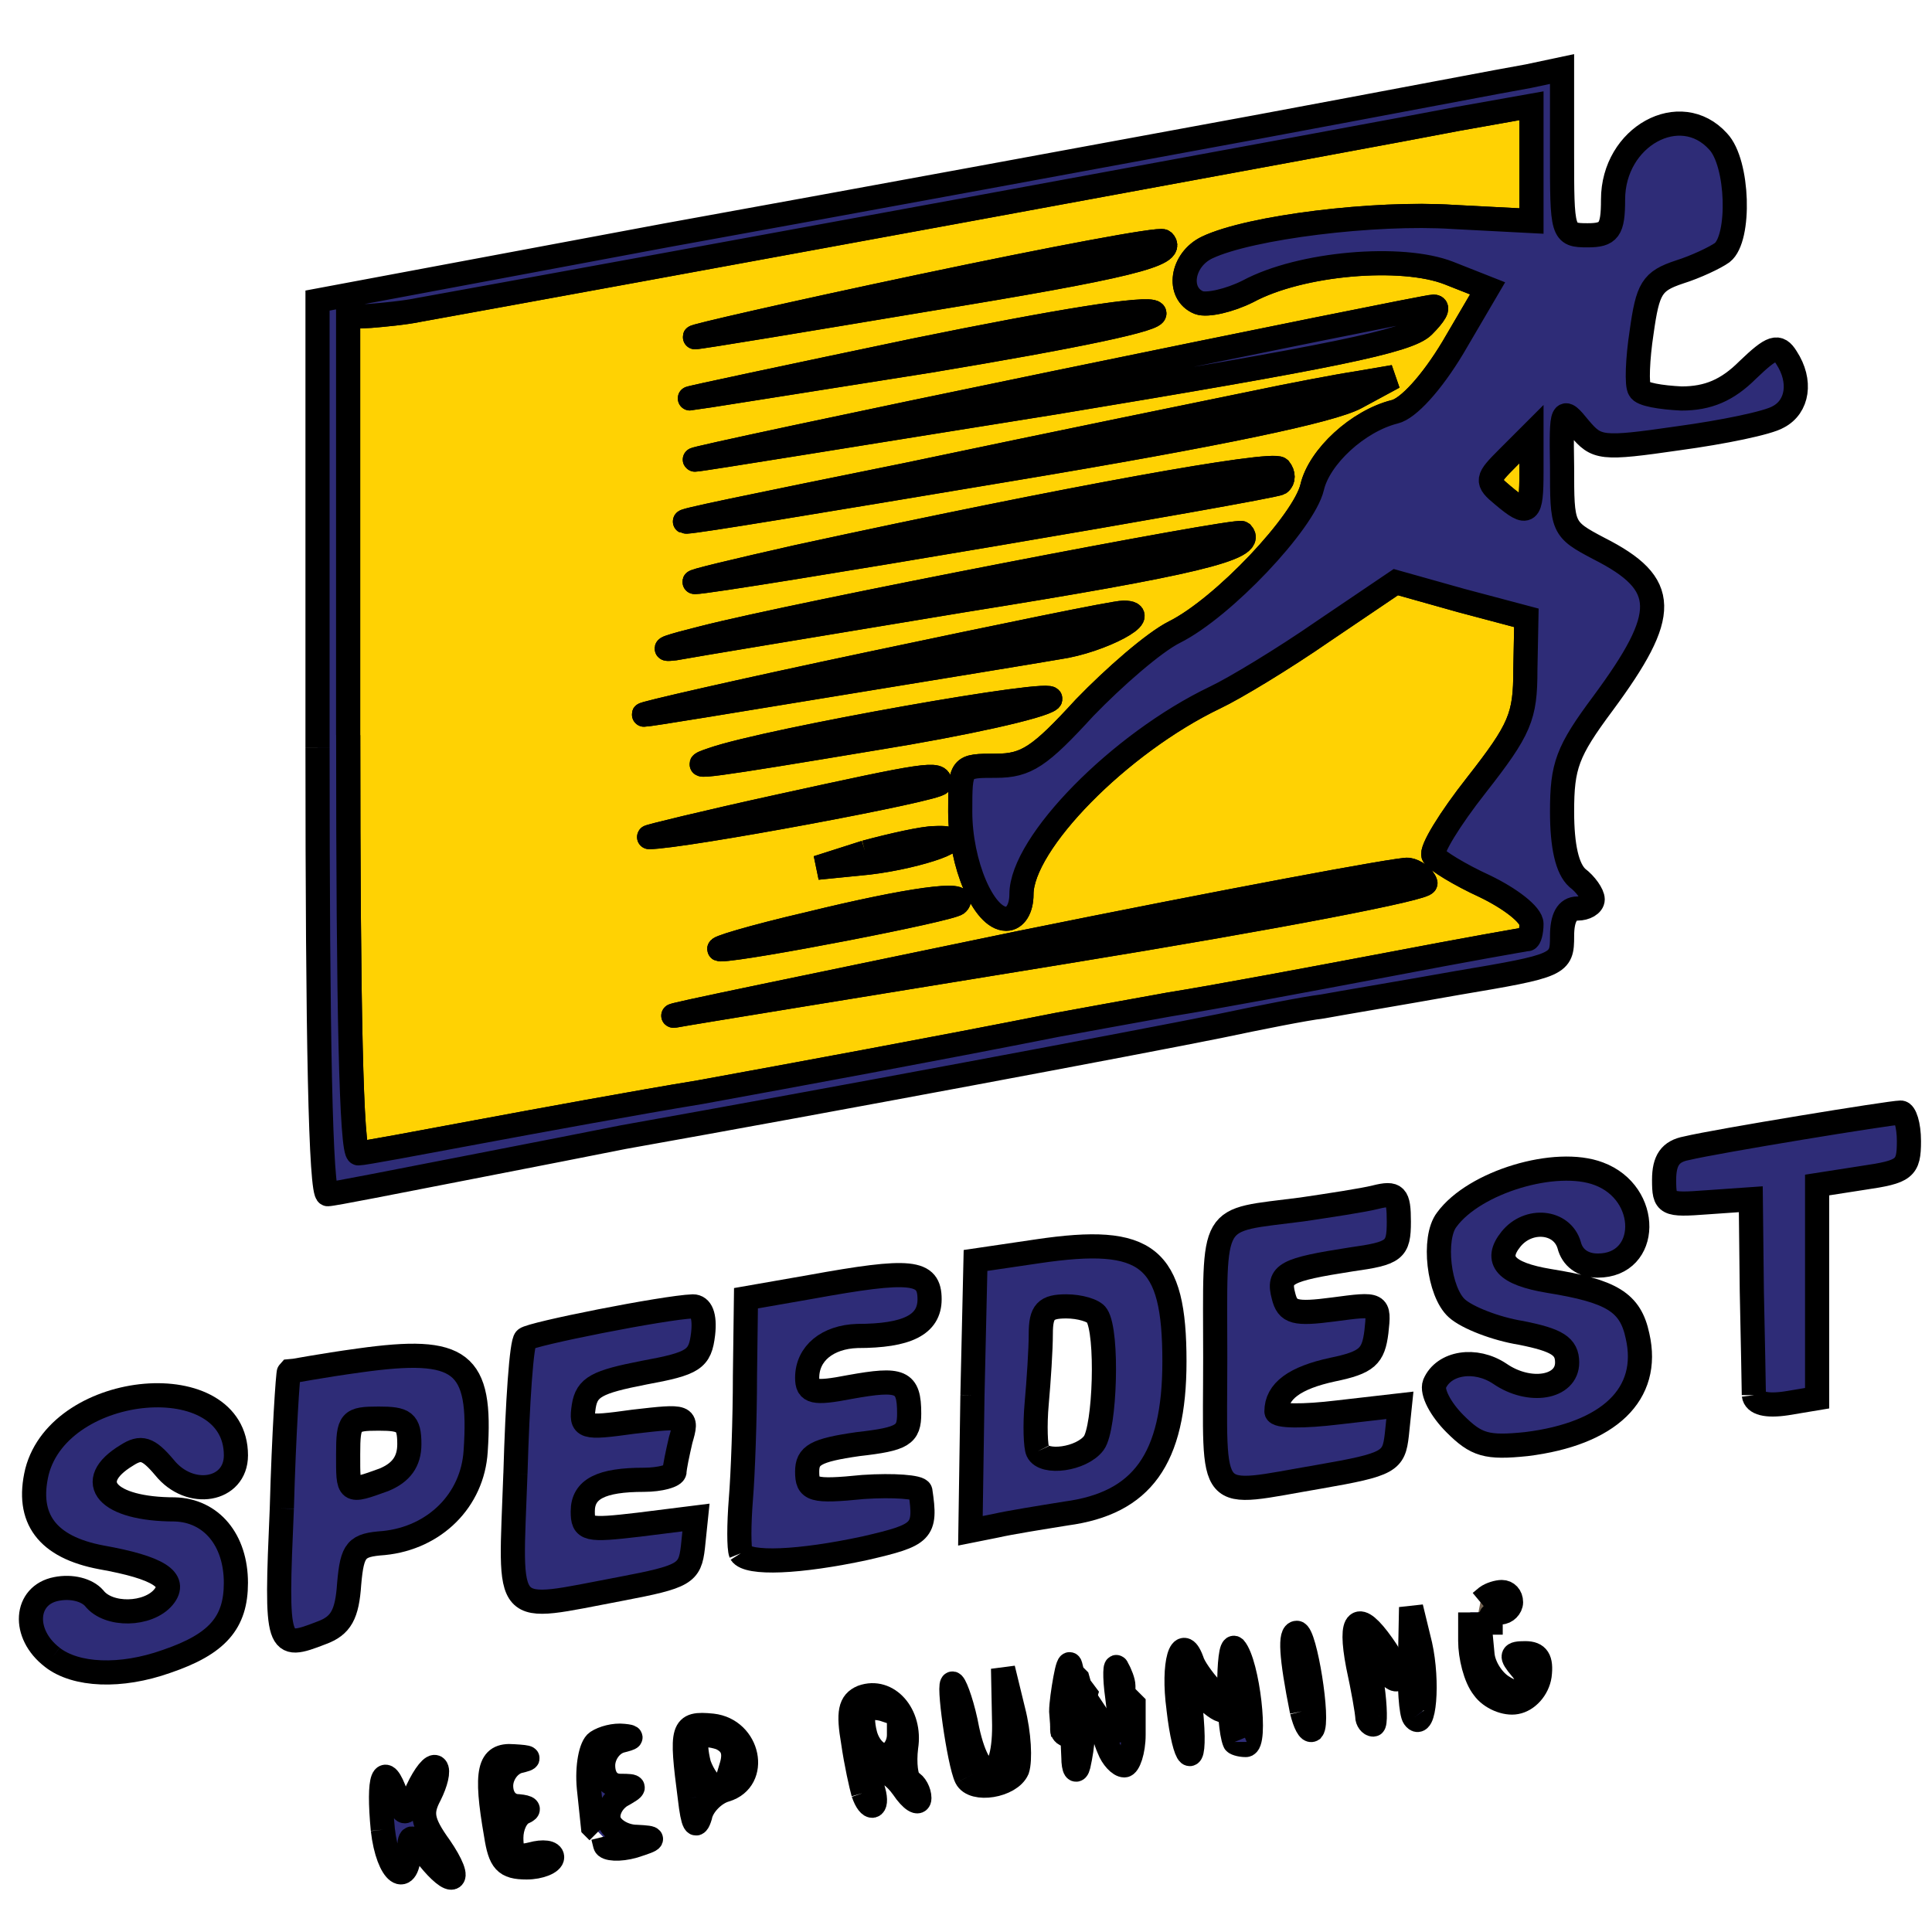 <svg width="80" height="80" xmlns="http://www.w3.org/2000/svg" preserveAspectRatio="xMidYMid meet">
 <g>
  <title>Layer 1</title>
  <g id="svg_2">
   <g id="svg_33" stroke="null">
    <g fill="none" fill-rule="evenodd" id="svg_1" stroke="#ffffff"/>
    <g fill="#ffd203" fill-rule="evenodd" id="svg_3" stroke="null">
     <path d="m14.416,30.44l0,-17.319l0.929,-0.042c0.507,-0.042 1.436,-0.127 2.028,-0.253c6.336,-1.141 40.635,-7.434 42.959,-7.899l3.084,-0.549l0,2.408l0,2.365l-3.253,-0.169c-3.21,-0.211 -8.406,0.422 -10.18,1.267c-1.056,0.507 -1.267,1.901 -0.338,2.281c0.338,0.127 1.267,-0.084 2.028,-0.465c2.197,-1.183 6.378,-1.521 8.321,-0.76l1.605,0.634l-1.436,2.45c-0.887,1.478 -1.859,2.534 -2.408,2.661c-1.521,0.38 -3.126,1.859 -3.421,3.126c-0.338,1.436 -3.675,4.984 -5.702,5.998c-0.845,0.422 -2.492,1.859 -3.717,3.126c-1.859,2.028 -2.408,2.408 -3.675,2.408c-1.478,0 -1.478,0 -1.478,1.901c0,2.154 0.972,4.435 1.901,4.435c0.38,0 0.634,-0.422 0.634,-1.014c0,-2.112 4.055,-6.252 8.026,-8.152c0.803,-0.38 2.83,-1.605 4.477,-2.746l2.999,-2.028l2.703,0.76l2.703,0.718l-0.042,2.154c0,1.943 -0.211,2.45 -2.028,4.773c-1.098,1.394 -1.901,2.703 -1.774,2.915c0.127,0.211 1.098,0.803 2.112,1.267c1.056,0.507 1.943,1.183 1.943,1.563c0,0.338 -0.084,0.634 -0.169,0.634c-0.084,0 -2.703,0.465 -5.787,1.056c-3.126,0.591 -7.181,1.352 -9.039,1.647c-1.859,0.338 -3.971,0.718 -4.646,0.845c-5.111,1.014 -10.856,2.07 -14.784,2.788c-2.577,0.422 -6.716,1.183 -9.208,1.647c-2.492,0.465 -4.731,0.887 -4.942,0.887c-0.296,0 -0.422,-6.083 -0.422,-17.319m27.752,8.617c8.533,-1.732 15.798,-3.084 16.136,-3.041c0.296,0.042 0.634,0.296 0.718,0.549c0.084,0.211 -5.998,1.394 -14.826,2.83c-8.279,1.352 -15.587,2.534 -16.263,2.661c-0.718,0.084 5.702,-1.225 14.235,-2.999m-8.659,-0.803c4.14,-1.014 6.632,-1.352 6.125,-0.845c-0.253,0.253 -8.786,1.901 -9.8,1.901c-0.38,0 1.309,-0.507 3.675,-1.056m2.323,-2.957c1.098,-0.296 2.408,-0.591 2.872,-0.591c1.732,-0.084 -0.591,0.76 -2.746,1.014l-2.112,0.211l1.985,-0.634m-3.59,-1.901c6.167,-1.352 6.674,-1.436 6.674,-0.972c0,0.253 -10.687,2.239 -12.039,2.239c-0.127,0 2.281,-0.591 5.365,-1.267m-2.746,-1.943c2.281,-0.803 14.446,-2.957 13.982,-2.492c-0.338,0.296 -3.548,1.014 -7.223,1.605c-6.843,1.141 -8.026,1.309 -6.758,0.887m6.547,-3.971c5.407,-1.141 10.095,-2.112 10.476,-2.112c1.267,0 -0.929,1.183 -2.703,1.436c-0.972,0.169 -5.111,0.845 -9.251,1.521c-4.14,0.676 -7.688,1.267 -7.899,1.267c-0.253,0 3.971,-0.972 9.377,-2.112m-6.97,-1.056c3.928,-1.014 22.134,-4.52 22.345,-4.351c0.591,0.634 -2.07,1.267 -11.574,2.788c-5.871,0.972 -11.236,1.859 -11.912,1.985c-0.718,0.084 -0.211,-0.084 1.141,-0.422m4.013,-3.379c11.278,-2.45 19.557,-3.928 19.895,-3.633c0.169,0.211 0.169,0.465 0,0.591c-0.38,0.211 -23.317,4.097 -24.204,4.097c-0.253,0 1.69,-0.465 4.309,-1.056m4.435,-3.379c6.209,-1.309 12.63,-2.619 14.277,-2.957c1.605,-0.338 3.59,-0.718 4.435,-0.845l1.478,-0.253l-1.563,0.845c-1.014,0.549 -5.618,1.521 -14.235,2.957c-17.192,2.872 -17.319,2.872 -4.393,0.253m6.125,-3.802c8.406,-1.732 15.502,-3.168 15.713,-3.168c0.253,0 0.042,0.338 -0.422,0.803c-0.634,0.634 -3.802,1.267 -15.291,3.168c-7.941,1.267 -14.657,2.365 -14.869,2.365c-0.253,0 6.463,-1.436 14.869,-3.168m-5.787,-1.352c5.998,-1.225 9.673,-1.816 9.927,-1.563c0.253,0.253 -3.21,0.972 -9.293,1.985c-5.365,0.845 -9.842,1.563 -9.927,1.563c-0.127,0 4.055,-0.887 9.293,-1.985m0.296,-2.661c5.407,-1.141 9.884,-1.985 10.011,-1.859c0.549,0.549 -1.521,1.056 -9.8,2.408c-5.069,0.845 -9.377,1.563 -9.589,1.563c-0.253,0 3.971,-0.972 9.377,-2.112" id="svg_4" stroke="null"/>
     <path d="m62.232,20.513c-0.718,-0.591 -0.676,-0.676 0.211,-1.563l0.972,-0.972l0,1.563c0,1.774 -0.127,1.859 -1.183,0.972" id="svg_5" stroke="null"/>
    </g>
    <g fill="#2e2c77" fill-rule="evenodd" id="svg_6" stroke="null">
     <path d="m15.852,75.764c-0.211,-2.197 0.042,-2.872 0.549,-1.436c0.338,0.929 0.38,0.929 0.887,-0.211c0.296,-0.634 0.634,-1.056 0.76,-0.929c0.127,0.127 0,0.634 -0.253,1.141c-0.38,0.718 -0.338,1.098 0.422,2.154c0.465,0.676 0.718,1.267 0.465,1.267c-0.211,0 -0.676,-0.465 -1.056,-0.972c-0.549,-0.803 -0.676,-0.845 -0.676,-0.211c-0.042,1.647 -0.887,1.056 -1.098,-0.803" id="svg_7" stroke="null"/>
     <path d="m20.54,75.975c-0.465,-2.661 -0.296,-3.337 0.718,-3.253c0.718,0.042 0.76,0.084 0.211,0.211c-0.422,0.127 -0.718,0.591 -0.718,1.014c0,0.507 0.296,0.845 0.718,0.845c0.422,0.042 0.507,0.127 0.211,0.253c-0.296,0.127 -0.507,0.591 -0.507,1.056c0,0.676 0.169,0.845 0.845,0.676c0.465,-0.127 0.845,-0.084 0.845,0.127c0,0.211 -0.507,0.422 -1.056,0.422c-0.887,0 -1.098,-0.253 -1.267,-1.352" id="svg_8" stroke="null"/>
     <path d="m24.764,75.848l-0.211,-0.211l-0.169,-1.605c-0.084,-0.887 0.084,-1.732 0.338,-1.901c0.253,-0.169 0.718,-0.296 1.098,-0.253c0.422,0.042 0.38,0.084 -0.127,0.211c-0.422,0.127 -0.718,0.591 -0.718,1.014c0,0.507 0.253,0.845 0.718,0.845c0.676,0 0.676,0.042 0,0.422c-0.38,0.253 -0.591,0.718 -0.465,1.056c0.127,0.338 0.634,0.634 1.141,0.634c0.803,0.042 0.803,0.084 -0.127,0.38c-0.591,0.169 -1.141,0.127 -1.183,-0.042l-0.084,-0.338" id="svg_9" stroke="null"/>
     <path d="m28.566,74.454c-0.38,-2.915 -0.338,-3.126 0.929,-2.999c1.521,0.169 1.943,2.239 0.549,2.661c-0.465,0.127 -0.972,0.634 -1.056,1.098c-0.169,0.549 -0.296,0.338 -0.422,-0.76m1.478,-0.507l-0.422,0c-0.211,0 -0.507,-0.422 -0.676,-0.887c-0.127,-0.507 -0.169,-0.972 -0.042,-1.098c0.127,-0.169 0.549,-0.127 0.929,0c0.465,0.211 0.634,0.549 0.465,1.141l-0.253,0.845" id="svg_10" stroke="null"/>
     <path d="m35.747,74.243c-0.084,-0.296 -0.296,-1.225 -0.422,-2.112c-0.211,-1.225 -0.127,-1.647 0.38,-1.859c1.056,-0.38 2.028,0.718 1.816,2.07c-0.084,0.676 0,1.309 0.169,1.436c0.211,0.084 0.38,0.422 0.38,0.676c0,0.296 -0.338,0.084 -0.676,-0.422c-0.718,-1.014 -1.563,-0.929 -1.225,0.127c0.211,0.76 -0.169,0.845 -0.422,0.084m1.478,-3.253l0,0.845c0,0.465 -0.296,0.845 -0.591,0.845c-0.338,0 -0.676,-0.38 -0.803,-0.845c-0.127,-0.465 -0.127,-0.929 0,-1.014c0.084,-0.127 0.465,-0.127 0.76,-0.042l0.634,0.211" id="svg_11" stroke="null"/>
     <path d="m40.013,73.61c-0.296,-0.591 -0.803,-4.14 -0.549,-3.886c0.127,0.127 0.422,0.972 0.591,1.901c0.549,2.534 1.605,2.239 1.521,-0.422l-0.042,-2.112l0.422,1.732c0.253,0.972 0.296,2.07 0.169,2.45c-0.296,0.676 -1.816,0.929 -2.112,0.338" id="svg_12" stroke="null"/>
     <path d="m44.406,71.835l0,-0.211c0,-0.127 -0.127,-0.211 -0.211,-0.211l-0.211,0l0,0l-0.042,-0.549c0,-0.296 0.084,-0.887 0.169,-1.352c0.084,-0.465 0.169,-0.718 0.211,-0.549l0.084,0.338l0.211,0.211l0.084,0.296l0,0l0.253,0.338l-0.127,0.422l-0.211,0c-0.127,0 -0.211,0.169 -0.211,0.422c0,0.211 0.084,0.422 0.211,0.422l0.211,0l0,0l0,0.507c0,0.296 -0.084,0.803 -0.169,1.183c-0.084,0.338 -0.211,0.169 -0.211,-0.338l-0.042,-0.929" id="svg_13" stroke="null"/>
     <path d="m45.673,71.413l0.127,0c0.084,0 0.253,0.084 0.38,0.253c0.169,0.127 0.211,-0.465 0.084,-1.394c-0.127,-0.887 -0.084,-1.436 0,-1.183c0.127,0.211 0.253,0.549 0.253,0.718l0,0.338l0.211,0.211l0.211,0.211l0,1.267c0,0.676 -0.211,1.267 -0.38,1.267c-0.211,0 -0.507,-0.338 -0.634,-0.676c-0.169,-0.38 -0.253,-0.76 -0.253,-0.845l0,-0.169" id="svg_14" stroke="null"/>
     <path d="m48.799,70.737c-0.253,-1.859 0.127,-3.126 0.549,-1.985c0.084,0.296 0.465,0.803 0.76,1.141c0.887,0.887 0.76,1.309 -0.127,0.507c-0.718,-0.634 -0.76,-0.591 -0.634,0.803c0.169,2.154 -0.296,1.774 -0.549,-0.465" id="svg_15" stroke="null"/>
     <path d="m51.123,72.131c-0.296,-0.718 -0.296,-4.14 0,-3.886c0.549,0.634 0.929,4.013 0.465,4.013c-0.253,0 -0.465,-0.084 -0.465,-0.127" id="svg_16" stroke="null"/>
     <path d="m53.91,70.864c-0.465,-2.323 -0.507,-3.253 -0.211,-3.253c0.338,0 0.929,3.675 0.634,4.013c-0.127,0.084 -0.296,-0.253 -0.422,-0.76" id="svg_17" stroke="null"/>
     <path d="m56.614,71.075c0,-0.169 -0.169,-1.141 -0.38,-2.112c-0.38,-1.985 0,-2.281 1.014,-0.845c0.845,1.183 0.845,1.985 0,0.929c-0.591,-0.76 -0.634,-0.718 -0.422,0.76c0.127,0.887 0.127,1.605 0.042,1.605c-0.127,0 -0.253,-0.169 -0.253,-0.338" id="svg_18" stroke="null"/>
     <path d="m58.557,71.117c-0.127,-0.169 -0.211,-1.267 -0.169,-2.45l0.042,-2.112l0.38,1.563c0.338,1.521 0.169,3.59 -0.253,2.999" id="svg_19" stroke="null"/>
     <path d="m61.218,66.767l0.211,0.422l-0.127,0.422l0.084,0.887c0.042,0.507 0.422,1.098 0.845,1.352c0.38,0.253 0.845,0.338 0.972,0.169c0.169,-0.169 0.084,-0.591 -0.211,-0.929c-0.465,-0.549 -0.422,-0.634 0.169,-0.634c0.507,0 0.676,0.253 0.591,0.929c-0.084,0.549 -0.507,1.014 -0.972,1.098c-0.422,0.084 -1.056,-0.169 -1.352,-0.591c-0.338,-0.422 -0.549,-1.309 -0.549,-1.943l0,-1.183" id="svg_20" stroke="null"/>
     <path d="m2.166,68.625c-1.267,-0.972 -1.141,-2.577 0.169,-2.83c0.634,-0.127 1.267,0.042 1.563,0.38c0.591,0.76 2.239,0.718 2.872,-0.042c0.591,-0.718 -0.211,-1.225 -2.577,-1.647c-2.239,-0.422 -3.126,-1.605 -2.661,-3.548c0.972,-3.759 8.237,-4.393 8.237,-0.676c0,1.478 -1.901,1.816 -2.957,0.507c-0.676,-0.803 -0.972,-0.887 -1.563,-0.507c-1.816,1.098 -0.803,2.239 1.985,2.239c1.521,0.042 2.534,1.267 2.534,3.041c0,1.647 -0.76,2.534 -2.872,3.253c-1.901,0.676 -3.759,0.591 -4.731,-0.169" id="svg_21" stroke="null"/>
     <path d="m11.67,62.458c0.084,-3.084 0.253,-5.618 0.296,-5.66c0.042,0 1.352,-0.253 2.915,-0.465c4.224,-0.591 5.069,0.042 4.815,3.759c-0.127,2.028 -1.69,3.59 -3.802,3.802c-1.141,0.084 -1.309,0.253 -1.436,1.69c-0.084,1.267 -0.338,1.732 -1.141,2.028c-1.859,0.718 -1.901,0.676 -1.647,-5.153m2.746,-2.239c0,-1.394 0.084,-1.478 1.267,-1.478c1.056,0 1.267,0.127 1.267,1.056c0,0.718 -0.338,1.183 -1.056,1.478c-1.521,0.549 -1.478,0.549 -1.478,-1.056" id="svg_22" stroke="null"/>
     <path d="m21.343,61.022c0.084,-2.957 0.253,-5.449 0.422,-5.576c0.211,-0.211 5.745,-1.309 6.927,-1.352c0.338,0 0.507,0.38 0.422,1.141c-0.127,1.056 -0.38,1.225 -2.45,1.605c-1.943,0.38 -2.365,0.591 -2.492,1.394c-0.127,0.887 -0.042,0.929 2.07,0.634c2.197,-0.253 2.239,-0.253 1.943,0.76c-0.127,0.549 -0.253,1.141 -0.253,1.309c0,0.169 -0.591,0.338 -1.267,0.338c-1.774,0 -2.534,0.38 -2.534,1.309c0,0.76 0.169,0.803 2.323,0.549l2.365,-0.296l-0.127,1.225c-0.127,1.098 -0.338,1.225 -2.999,1.732c-4.942,0.929 -4.562,1.309 -4.351,-4.773" id="svg_23" stroke="null"/>
     <path d="m30.678,64.317c-0.084,-0.211 -0.084,-1.183 0,-2.239c0.084,-1.014 0.169,-3.337 0.169,-5.111l0.042,-3.21l2.661,-0.465c4.182,-0.76 4.942,-0.676 4.942,0.507c0,1.056 -0.929,1.521 -2.999,1.521c-1.225,0.042 -2.07,0.718 -2.07,1.732c0,0.591 0.253,0.676 1.774,0.38c2.112,-0.38 2.45,-0.253 2.45,1.098c0,0.887 -0.253,1.056 -2.112,1.267c-1.774,0.253 -2.112,0.465 -2.112,1.141c0,0.76 0.211,0.845 2.323,0.634c1.267,-0.084 2.323,0 2.365,0.169c0.253,1.69 0.084,1.816 -2.281,2.365c-2.746,0.591 -4.858,0.676 -5.153,0.211" id="svg_24" stroke="null"/>
     <path d="m40.267,57.769l0.127,-5.576l2.577,-0.38c4.562,-0.676 5.66,0.211 5.66,4.562c0,4.055 -1.352,5.871 -4.477,6.294c-1.056,0.169 -2.365,0.38 -2.915,0.507l-1.056,0.211l0.084,-5.618m2.703,2.323c-0.084,-0.169 -0.127,-1.056 -0.042,-1.985c0.084,-0.929 0.169,-2.239 0.169,-2.872c0,-0.929 0.211,-1.141 1.056,-1.141c0.549,0 1.141,0.169 1.267,0.38c0.465,0.718 0.338,4.646 -0.127,5.28c-0.507,0.676 -2.07,0.887 -2.323,0.338" id="svg_25" stroke="null"/>
     <path d="m50.32,56.206c0,-6.125 -0.296,-5.618 3.59,-6.125c1.141,-0.169 2.534,-0.38 3.041,-0.507c0.845,-0.211 0.972,-0.084 0.972,1.014c0,1.183 -0.169,1.309 -1.985,1.563c-2.703,0.422 -3.041,0.591 -2.788,1.521c0.169,0.676 0.465,0.76 2.07,0.549c1.901,-0.253 1.901,-0.253 1.774,0.929c-0.127,1.014 -0.38,1.267 -1.816,1.563c-1.563,0.338 -2.323,0.887 -2.323,1.732c0,0.211 1.141,0.211 2.534,0.042l2.577,-0.296l-0.127,1.225c-0.127,1.098 -0.296,1.225 -3.21,1.732c-4.731,0.803 -4.309,1.267 -4.309,-4.942" id="svg_26" stroke="null"/>
     <path d="m60.246,58.952c-0.591,-0.591 -0.972,-1.309 -0.845,-1.647c0.38,-0.887 1.69,-1.098 2.703,-0.422c1.225,0.845 2.788,0.591 2.788,-0.465c0,-0.676 -0.422,-0.929 -1.901,-1.225c-1.056,-0.169 -2.239,-0.634 -2.661,-1.014c-0.76,-0.676 -1.014,-2.915 -0.422,-3.675c1.141,-1.563 4.52,-2.577 6.294,-1.901c2.154,0.803 2.112,3.802 -0.042,3.802c-0.634,0 -1.056,-0.338 -1.183,-0.845c-0.296,-1.014 -1.69,-1.141 -2.408,-0.253c-0.718,0.887 -0.211,1.436 1.563,1.732c2.619,0.422 3.379,0.887 3.675,2.281c0.549,2.408 -1.183,4.055 -4.604,4.477c-1.647,0.169 -2.07,0.042 -2.957,-0.845" id="svg_27" stroke="null"/>
     <path d="m72.623,57.769c0,-0.296 -0.042,-2.239 -0.084,-4.309l-0.042,-3.802l-1.816,0.127c-1.69,0.127 -1.774,0.084 -1.774,-0.929c0,-0.803 0.253,-1.183 0.929,-1.309c1.225,-0.296 8.448,-1.478 8.871,-1.478c0.169,0 0.338,0.507 0.338,1.183c0,1.141 -0.169,1.267 -1.901,1.521l-1.901,0.296l0,4.393l0,4.435l-1.267,0.211c-0.845,0.127 -1.309,0 -1.352,-0.338" id="svg_28" stroke="null"/>
     <path d="m13.148,30.947l0,-18.501l14.446,-2.703c7.941,-1.436 18.924,-3.464 24.415,-4.477c5.449,-1.014 10.518,-1.985 11.278,-2.112l1.394,-0.296l0,3.421c0,3.379 0,3.464 1.056,3.464c0.887,0 1.056,-0.211 1.056,-1.478c0,-2.619 2.788,-4.14 4.351,-2.408c0.845,0.887 0.929,4.013 0.169,4.604c-0.296,0.211 -1.098,0.591 -1.774,0.803c-1.141,0.38 -1.309,0.676 -1.563,2.492c-0.169,1.098 -0.211,2.197 -0.084,2.365c0.084,0.211 0.887,0.338 1.732,0.38c1.098,0 1.901,-0.338 2.746,-1.183c1.014,-0.972 1.267,-1.056 1.605,-0.507c0.634,0.972 0.465,2.028 -0.338,2.45c-0.422,0.253 -2.281,0.634 -4.14,0.887c-3.21,0.465 -3.379,0.422 -4.097,-0.422c-0.718,-0.887 -0.76,-0.845 -0.718,1.605c0,2.534 0,2.577 1.521,3.379c2.915,1.478 2.915,2.703 0.169,6.421c-1.478,1.985 -1.69,2.577 -1.69,4.477c0,1.436 0.211,2.365 0.634,2.746c0.338,0.253 0.634,0.676 0.634,0.887c0,0.211 -0.296,0.38 -0.634,0.38c-0.422,0 -0.634,0.38 -0.634,1.141c0,1.183 -0.084,1.225 -4.351,1.943c-2.365,0.422 -4.9,0.845 -5.576,0.972c-0.718,0.084 -2.619,0.465 -4.224,0.803c-3.337,0.676 -16.178,3.084 -24.711,4.604c-0.845,0.169 -3.844,0.76 -6.674,1.309c-2.83,0.549 -5.365,1.056 -5.576,1.056c-0.296,0 -0.422,-6.463 -0.422,-18.501m1.267,-0.507l0,-17.319l0.929,-0.042c0.507,-0.042 1.436,-0.127 2.028,-0.253c6.336,-1.141 40.635,-7.434 42.959,-7.899l3.084,-0.549l0,2.408l0,2.365l-3.253,-0.169c-3.21,-0.211 -8.406,0.422 -10.18,1.267c-1.056,0.507 -1.267,1.901 -0.338,2.281c0.338,0.127 1.267,-0.084 2.028,-0.465c2.197,-1.183 6.378,-1.521 8.321,-0.76l1.605,0.634l-1.436,2.45c-0.887,1.478 -1.859,2.534 -2.408,2.661c-1.521,0.38 -3.126,1.859 -3.421,3.126c-0.338,1.436 -3.675,4.984 -5.702,5.998c-0.845,0.422 -2.492,1.859 -3.717,3.126c-1.859,2.028 -2.408,2.408 -3.675,2.408c-1.478,0 -1.478,0 -1.478,1.901c0,2.154 0.972,4.435 1.901,4.435c0.38,0 0.634,-0.422 0.634,-1.014c0,-2.112 4.055,-6.252 8.026,-8.152c0.803,-0.38 2.83,-1.605 4.477,-2.746l2.999,-2.028l2.703,0.76l2.703,0.718l-0.042,2.154c0,1.943 -0.211,2.45 -2.028,4.773c-1.098,1.394 -1.901,2.703 -1.774,2.915c0.127,0.211 1.098,0.803 2.112,1.267c1.056,0.507 1.943,1.183 1.943,1.563c0,0.338 -0.084,0.634 -0.169,0.634c-0.084,0 -2.703,0.465 -5.787,1.056c-3.126,0.591 -7.181,1.352 -9.039,1.647c-1.859,0.338 -3.971,0.718 -4.646,0.845c-5.111,1.014 -10.856,2.07 -14.784,2.788c-2.577,0.422 -6.716,1.183 -9.208,1.647c-2.492,0.465 -4.731,0.887 -4.942,0.887c-0.296,0 -0.422,-6.083 -0.422,-17.319m27.752,8.617c8.533,-1.732 15.798,-3.084 16.136,-3.041c0.296,0.042 0.634,0.296 0.718,0.549c0.084,0.211 -5.998,1.394 -14.826,2.83c-8.279,1.352 -15.587,2.534 -16.263,2.661c-0.718,0.084 5.702,-1.225 14.235,-2.999m-8.659,-0.803c4.14,-1.014 6.632,-1.352 6.125,-0.845c-0.253,0.253 -8.786,1.901 -9.8,1.901c-0.38,0 1.309,-0.507 3.675,-1.056m2.323,-2.957c1.098,-0.296 2.408,-0.591 2.872,-0.591c1.732,-0.084 -0.591,0.76 -2.746,1.014l-2.112,0.211l1.985,-0.634m-3.59,-1.901c6.167,-1.352 6.674,-1.436 6.674,-0.972c0,0.253 -10.687,2.239 -12.039,2.239c-0.127,0 2.281,-0.591 5.365,-1.267m-2.746,-1.943c2.281,-0.803 14.446,-2.957 13.982,-2.492c-0.338,0.296 -3.548,1.014 -7.223,1.605c-6.843,1.141 -8.026,1.309 -6.758,0.887m6.547,-3.971c5.407,-1.141 10.095,-2.112 10.476,-2.112c1.267,0 -0.929,1.183 -2.703,1.436c-0.972,0.169 -5.111,0.845 -9.251,1.521c-4.14,0.676 -7.688,1.267 -7.899,1.267c-0.253,0 3.971,-0.972 9.377,-2.112m-6.97,-1.056c3.928,-1.014 22.134,-4.52 22.345,-4.351c0.591,0.634 -2.07,1.267 -11.574,2.788c-5.871,0.972 -11.236,1.859 -11.912,1.985c-0.718,0.084 -0.211,-0.084 1.141,-0.422m4.013,-3.379c11.278,-2.45 19.557,-3.928 19.895,-3.633c0.169,0.211 0.169,0.465 0,0.591c-0.38,0.211 -23.317,4.097 -24.204,4.097c-0.253,0 1.69,-0.465 4.309,-1.056m4.435,-3.379c6.209,-1.309 12.63,-2.619 14.277,-2.957c1.605,-0.338 3.59,-0.718 4.435,-0.845l1.478,-0.253l-1.563,0.845c-1.014,0.549 -5.618,1.521 -14.235,2.957c-17.192,2.872 -17.319,2.872 -4.393,0.253m6.125,-3.802c8.406,-1.732 15.502,-3.168 15.713,-3.168c0.253,0 0.042,0.338 -0.422,0.803c-0.634,0.634 -3.802,1.267 -15.291,3.168c-7.941,1.267 -14.657,2.365 -14.869,2.365c-0.253,0 6.463,-1.436 14.869,-3.168m-5.787,-1.352c5.998,-1.225 9.673,-1.816 9.927,-1.563c0.253,0.253 -3.21,0.972 -9.293,1.985c-5.365,0.845 -9.842,1.563 -9.927,1.563c-0.127,0 4.055,-0.887 9.293,-1.985m0.296,-2.661c5.407,-1.141 9.884,-1.985 10.011,-1.859c0.549,0.549 -1.521,1.056 -9.8,2.408c-5.069,0.845 -9.377,1.563 -9.589,1.563c-0.253,0 3.971,-0.972 9.377,-2.112m24.077,8.659c-0.718,-0.591 -0.676,-0.676 0.211,-1.563l0.972,-0.972l0,1.563c0,1.774 -0.127,1.859 -1.183,0.972" id="svg_29" stroke="null"/>
    </g>
    <g fill="#726251" fill-rule="evenodd" id="svg_30" stroke="null">
     <path d="m43.984,71.413l0.422,-0.634l0.422,-0.634l0,0l0.422,0.634l0.422,0.634l0,0l-0.169,0c-0.084,0 -0.253,-0.127 -0.422,-0.296c-0.127,-0.169 -0.253,-0.169 -0.253,0l0,0.296l0,0l-0.211,0c-0.127,0 -0.211,0.084 -0.211,0.211l0,0.211l0,0l-0.211,0c-0.127,0 -0.211,-0.127 -0.211,-0.211l0,-0.211" id="svg_31" stroke="null"/>
     <path d="m61.302,66.344l0.253,-0.211c0.169,-0.127 0.465,-0.211 0.634,-0.211c0.211,0 0.38,0.169 0.38,0.422c0,0.211 -0.211,0.422 -0.422,0.422c-0.253,0 -0.422,0.084 -0.422,0.211l0,0.211l-0.296,0l-0.211,-0.422" id="svg_32" stroke="null"/>
    </g>
   </g>
  </g>
 </g>
</svg>

